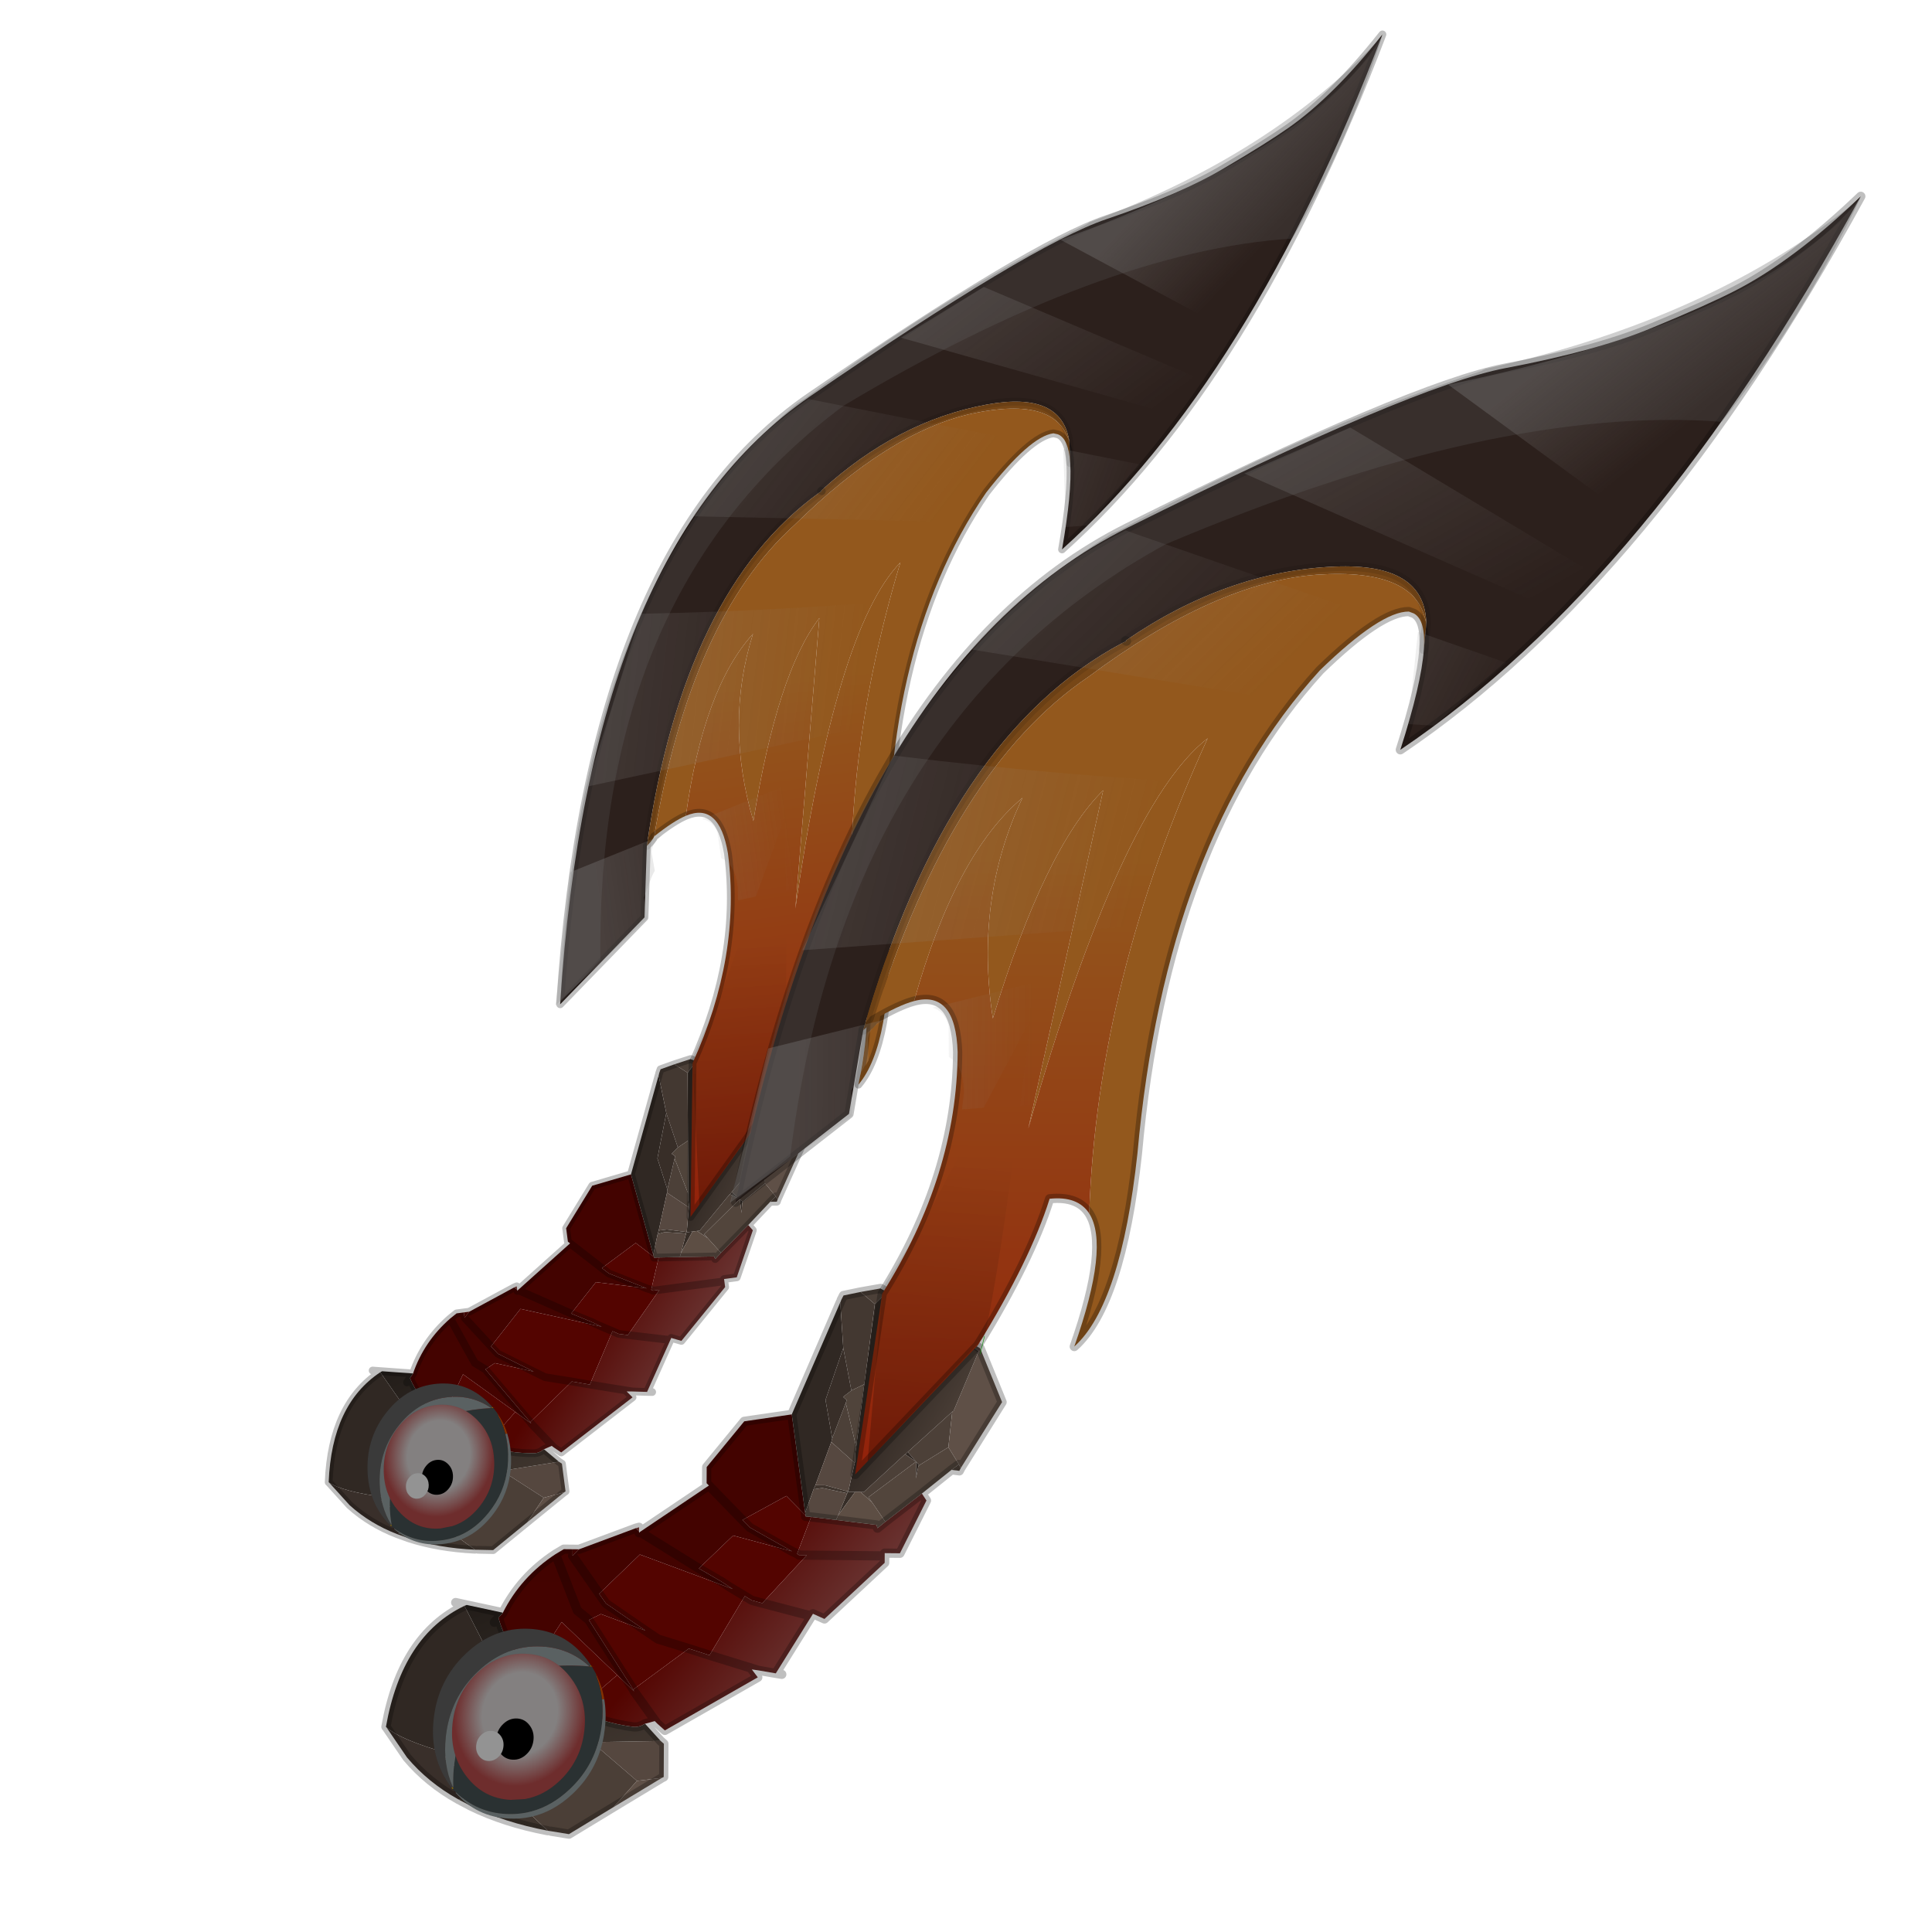 <?xml version="1.0" encoding="UTF-8" standalone="no"?>
<svg xmlns:xlink="http://www.w3.org/1999/xlink" height="440.0px" width="440.0px" xmlns="http://www.w3.org/2000/svg">
  <g transform="matrix(10.0, 0.0, 0.0, 10.0, 0.0, 0.0)">
    <use height="44.0" transform="matrix(1.0, 0.0, 0.0, 1.0, 0.0, 0.0)" width="44.0" xlink:href="#shape0"/>
    <use height="160.15" transform="matrix(-0.023, -0.175, -0.175, 0.023, 35.699, 32.176)" width="179.95" xlink:href="#sprite0"/>
    <use height="160.15" transform="matrix(0.001, -0.21, -0.21, -0.002, 42.304, 42.156)" width="179.95" xlink:href="#sprite0"/>
  </g>
  <defs>
    <g id="shape0" transform="matrix(1.0, 0.0, 0.0, 1.0, 0.0, 0.0)">
      <path d="M44.0 44.0 L0.0 44.0 0.0 0.0 44.0 0.0 44.0 44.0" fill="#33cc33" fill-opacity="0.0" fill-rule="evenodd" stroke="none"/>
    </g>
    <g id="sprite0" transform="matrix(1.0, 0.0, 0.0, 1.0, 0.5, 0.5)">
      <use height="67.65" transform="matrix(1.0, 0.0, 0.0, 1.0, -0.5, 92.0)" width="60.5" xlink:href="#sprite1"/>
      <use height="122.6" transform="matrix(1.0, 0.0, 0.0, 1.0, 38.8, -0.5)" width="140.65" xlink:href="#sprite2"/>
      <use height="111.95" transform="matrix(-0.007, -0.166, -0.184, 0.019, 22.619, 152.92)" width="111.95" xlink:href="#shape4"/>
    </g>
    <g id="sprite1" transform="matrix(1.0, 0.0, 0.0, 1.0, 0.5, 0.5)">
      <use height="67.65" transform="matrix(1.0, 0.0, 0.0, 1.0, -0.5, -0.5)" width="60.5" xlink:href="#shape1"/>
    </g>
    <g id="shape1" transform="matrix(1.0, 0.0, 0.0, 1.0, 0.5, 0.5)">
      <path d="M40.1 4.45 L40.5 4.65 39.9 5.45 39.8 4.6 40.1 4.45 M42.35 5.8 L46.2 5.4 41.8 10.2 40.35 8.95 40.4 8.9 42.35 5.8 M41.55 10.5 L37.4 14.95 37.4 15.3 36.3 14.05 36.85 14.45 40.75 9.3 41.55 10.5 M40.55 15.95 L40.7 15.9 41.55 15.9 42.3 15.8 47.05 16.95 43.2 18.4 42.8 18.5 40.55 15.95 M57.8 13.85 L59.1 12.55 59.2 12.7 59.5 13.25 59.1 15.4 57.8 13.85" fill="#4c4038" fill-rule="evenodd" stroke="none"/>
      <path d="M0.35 49.05 L3.25 52.15 3.7 55.9 3.7 55.95 4.05 56.15 3.65 58.75 2.95 57.4 Q1.2 53.75 0.35 49.05 M9.95 44.75 L10.0 44.7 10.0 44.8 9.95 44.75" fill="#3f352e" fill-rule="evenodd" stroke="none"/>
      <path d="M32.9 39.3 L33.35 39.3 33.25 39.65 32.9 39.3" fill="#530400" fill-opacity="0.812" fill-rule="evenodd" stroke="none"/>
      <path d="M30.9 45.8 L30.9 46.5 30.2 46.5 30.9 45.8 M30.65 22.15 L30.9 22.7 30.65 22.15 34.65 20.65 34.7 21.25 34.8 21.25 36.9 23.35 34.25 28.1 33.45 27.3 30.9 22.7 32.55 29.1 28.95 32.8 27.55 30.35 27.0 29.5 26.0 27.8 27.0 29.5 26.75 29.1 30.4 39.2 26.1 43.6 25.05 42.85 22.15 38.55 21.25 37.2 20.25 33.85 19.55 31.6 26.0 27.8 25.55 27.05 25.25 25.9 30.5 21.1 30.5 21.95 30.65 22.15 M15.75 39.85 L20.25 33.85 21.25 37.2 22.15 38.55 23.9 43.4 23.25 44.7 15.75 39.85 M13.5 45.95 L17.3 41.6 23.0 47.65 17.55 51.15 16.3 50.0 16.2 49.7 Q14.55 48.0 13.5 45.95" fill="#530400" fill-rule="evenodd" stroke="none"/>
      <path d="M45.75 22.8 L44.95 27.95 39.95 32.0 38.2 32.0 37.95 31.75 32.85 39.2 32.75 39.3 32.9 39.3 33.25 39.65 30.9 45.8 30.2 46.5 30.9 46.5 30.9 47.45 30.35 48.35 Q27.85 52.1 23.9 54.05 L23.4 54.5 Q20.6 53.75 17.55 51.15 L23.0 47.65 17.3 41.6 15.55 39.75 15.75 39.85 23.25 44.7 23.9 43.4 22.15 38.55 25.05 42.85 26.1 43.6 30.2 46.5 26.1 43.6 30.4 39.2 26.75 29.1 27.0 29.5 27.55 30.35 28.95 32.8 32.55 29.1 30.9 22.7 33.45 27.3 34.25 28.1 36.9 23.35 34.8 21.25 35.1 21.3 45.75 22.8 M38.2 32.0 L34.25 28.1 38.2 32.0 M30.35 48.35 L24.25 45.95 23.25 44.7 24.25 45.95 30.35 48.35 M28.95 32.8 L32.85 39.2 28.95 32.8" fill="url(#gradient0)" fill-rule="evenodd" stroke="none"/>
      <path d="M37.3 8.65 L34.2 12.6 33.5 13.45 33.85 13.55 34.35 17.95 34.65 20.65 30.65 22.15 30.5 21.95 30.5 21.1 25.25 25.9 25.55 27.05 26.0 27.8 19.55 31.6 17.95 26.25 19.55 31.6 20.25 33.85 15.75 39.85 15.55 39.75 12.1 37.25 15.55 39.75 17.3 41.6 13.5 45.95 Q12.1 43.2 11.7 39.8 11.65 39.2 12.05 38.55 L12.35 37.5 12.1 37.25 11.35 36.4 17.2 26.35 18.05 27.0 17.95 26.25 17.65 24.4 23.9 20.55 24.15 20.4 23.6 19.15 29.75 12.65 30.5 12.65 30.8 12.65 30.8 11.0 36.55 8.15 37.3 8.65 M30.5 12.65 L30.5 21.1 30.5 12.65 M25.25 25.9 L23.9 20.55 25.25 25.9" fill="url(#gradient1)" fill-rule="evenodd" stroke="none"/>
      <path d="M6.2 36.7 L6.3 36.5 9.9 36.5 10.2 36.85 10.0 44.3 5.85 39.4 6.2 36.7" fill="#55473f" fill-rule="evenodd" stroke="none"/>
      <path d="M41.8 10.2 L41.55 10.45 41.55 10.5 40.75 9.3 38.95 9.3 40.25 9.05 40.3 9.05 40.35 8.95 41.8 10.2 M42.8 18.5 L43.2 18.4 47.35 19.15 53.0 17.25 57.95 17.6 45.75 22.8 35.1 21.3 37.65 20.4 38.1 20.2 42.8 18.5 M24.65 58.2 Q21.35 64.95 11.45 66.65 L11.4 66.6 Q10.0 65.0 8.6 59.75 L9.4 58.75 14.35 55.4 17.5 54.5 24.65 58.2" fill="#302823" fill-rule="evenodd" stroke="none"/>
      <path d="M3.0 41.9 L5.85 39.4 10.0 44.3 10.0 44.7 9.95 44.75 3.05 50.15 3.3 52.2 3.25 52.15 0.35 49.05 0.3 48.7 0.0 46.75 3.0 41.9" fill="#4b3f37" fill-rule="evenodd" stroke="none"/>
      <path d="M54.75 5.15 L52.8 2.55 52.7 2.6 46.3 5.25 46.2 5.4 42.35 5.8 40.5 4.65 40.1 4.45 47.3 0.0 53.1 2.4 54.75 5.15 M5.85 39.4 L3.0 41.9 6.2 36.7 5.85 39.4" fill="#5f5047" fill-rule="evenodd" stroke="none"/>
      <path d="M3.25 52.15 L3.3 52.2 3.05 50.15 9.95 44.75 10.0 44.8 14.15 52.7 14.2 52.75 9.4 58.75 8.6 59.75 8.25 60.15 8.25 60.6 Q6.95 58.35 4.05 56.15 L3.7 55.95 3.7 55.9 3.25 52.15" fill="url(#gradient2)" fill-rule="evenodd" stroke="none"/>
      <path d="M17.5 54.5 L14.35 55.4 9.4 58.75 14.2 52.75 14.3 52.8 17.5 54.5" fill="#40352e" fill-rule="evenodd" stroke="none"/>
      <path d="M11.4 66.6 L8.15 64.35 Q5.45 62.05 3.65 58.75 L4.05 56.15 Q6.95 58.35 8.25 60.6 L8.25 60.15 8.6 59.75 Q10.0 65.0 11.4 66.6" fill="#392f2a" fill-rule="evenodd" stroke="none"/>
      <path d="M23.9 54.05 L23.95 54.05 24.75 57.95 24.65 58.2 17.5 54.5 14.3 52.8 14.2 52.75 14.15 52.7 10.0 44.8 10.0 44.7 10.0 44.3 10.2 36.85 12.05 38.55 Q11.65 39.2 11.7 39.8 12.1 43.2 13.5 45.95 14.55 48.0 16.2 49.7 L16.3 50.0 17.55 51.15 Q20.6 53.75 23.4 54.5 L23.9 54.05 M23.4 54.5 L22.9 54.95 23.4 54.5" fill="url(#gradient3)" fill-rule="evenodd" stroke="none"/>
      <path d="M46.2 5.4 L46.3 5.25 52.7 2.6 52.8 2.55 54.75 5.15 59.1 12.55 57.8 13.85 49.1 14.95 42.3 15.8 41.55 15.9 40.7 15.9 40.55 15.95 37.6 16.6 37.45 16.65 37.4 16.65 37.4 15.9 37.4 15.3 37.4 14.95 41.55 10.5 41.55 10.45 41.8 10.2 46.2 5.4" fill="url(#gradient4)" fill-rule="evenodd" stroke="none"/>
      <path d="M49.1 14.95 L57.8 13.85 59.1 15.4 58.7 17.25 58.2 17.5 58.05 17.55 57.95 17.6 53.0 17.25 48.4 16.35 49.1 14.95" fill="#433831" fill-rule="evenodd" stroke="none"/>
      <path d="M40.5 4.65 L42.35 5.8 40.4 8.9 40.35 8.95 40.3 9.05 40.25 9.05 38.95 9.3 40.75 9.3 36.85 14.45 36.3 14.05 34.2 12.6 37.3 8.65 39.9 5.45 40.5 4.65" fill="#52453c" fill-rule="evenodd" stroke="none"/>
      <path d="M37.4 15.9 L37.4 16.65 37.45 16.65 37.6 16.6 37.45 16.7 37.25 16.75 34.9 17.7 37.4 15.9" fill="#362d27" fill-rule="evenodd" stroke="none"/>
      <path d="M37.4 15.3 L37.4 15.9 34.9 17.7 34.35 17.95 33.85 13.55 33.5 13.45 34.2 12.6 36.3 14.05 37.4 15.3" fill="#5d4e44" fill-rule="evenodd" stroke="none"/>
      <path d="M37.6 16.6 L40.55 15.95 42.8 18.5 38.1 20.2 38.1 19.15 37.45 16.7 37.6 16.6 M37.25 16.75 L37.8 19.45 37.65 20.4 35.1 21.3 34.8 21.25 34.7 21.25 34.65 20.65 34.35 17.95 34.9 17.7 37.25 16.75" fill="#564840" fill-rule="evenodd" stroke="none"/>
      <path d="M42.3 15.8 L49.1 14.95 48.4 16.35 47.7 17.25 47.35 16.85 47.05 16.95 42.3 15.8" fill="#50443b" fill-rule="evenodd" stroke="none"/>
      <path d="M47.05 16.95 L47.35 16.85 47.7 17.25 48.4 16.35 53.0 17.25 47.35 19.15 43.2 18.4 47.05 16.95" fill="#382e28" fill-rule="evenodd" stroke="none"/>
      <path d="M37.45 16.7 L38.1 19.15 38.1 20.2 37.65 20.4 37.8 19.45 37.25 16.75 37.45 16.7" fill="#3f352e" fill-rule="evenodd" stroke="none"/>
      <path d="M54.75 5.15 L53.1 2.4 47.3 0.0 40.1 4.45 39.8 4.6 39.9 5.45 37.3 8.65 34.2 12.6 M59.1 12.55 L54.75 5.15 M59.5 13.25 L59.5 13.2 59.2 12.7 59.5 13.25 59.1 15.4 58.7 17.25 58.2 17.5 M57.95 17.6 L45.75 22.8 44.95 27.95 39.95 32.0 38.2 32.0 37.95 31.75 32.85 39.2 32.9 39.3 33.35 39.3 33.25 39.65 30.9 45.8 30.9 46.5 30.9 47.45 30.35 48.35 Q27.85 52.1 23.9 54.05 L23.95 54.05 24.75 57.95 25.0 59.15 M59.2 12.7 L59.1 12.55 M39.9 5.45 L40.5 4.65 M17.65 24.4 L23.9 20.55 24.15 20.4 23.6 19.15 29.75 12.65 30.5 12.65 30.8 12.65 30.8 11.0 36.55 8.15 37.3 8.65 M33.85 13.55 L34.35 17.95 M33.5 13.45 L34.2 12.6 M30.9 22.7 L30.65 22.15 30.5 21.95 30.5 21.1 30.5 12.65 M25.25 25.9 L25.55 27.05 26.0 27.8 27.0 29.5 27.55 30.35 28.95 32.8 M30.9 22.7 L33.45 27.3 34.25 28.1 38.2 32.0 M34.8 21.25 L34.7 21.25 34.65 20.65 34.35 17.95 M35.1 21.3 L34.8 21.25 M17.65 24.4 L17.55 23.75 M19.55 31.6 L17.95 26.25 18.05 27.0 17.2 26.35 11.35 36.4 12.1 37.25 15.55 39.75 15.75 39.85 23.25 44.7 24.25 45.95 30.35 48.35 M20.25 33.85 L19.55 31.6 M6.2 36.7 L6.3 36.5 9.9 36.5 10.2 36.85 12.05 38.55 12.35 37.5 12.1 37.25 M6.2 36.7 L3.0 41.9 0.0 46.75 0.3 48.7 M13.5 45.95 Q14.55 48.0 16.2 49.7 L16.3 50.0 17.55 51.15 Q20.6 53.75 23.4 54.5 L23.9 54.05 M13.5 45.95 Q12.1 43.2 11.7 39.8 11.65 39.2 12.05 38.55 M22.15 38.55 L21.25 37.2 20.25 33.85 M26.1 43.6 L25.05 42.85 22.15 38.55 M30.2 46.5 L26.1 43.6 M32.9 39.3 L33.25 39.65 M32.9 39.3 L32.75 39.3 32.85 39.2 28.95 32.8 M17.95 26.25 L17.65 24.4 M23.9 20.55 L25.25 25.9 M22.9 54.95 L23.4 54.5 M24.75 57.95 L24.65 58.2 Q21.35 64.95 11.45 66.65 L11.4 66.6 8.15 64.35 Q5.45 62.05 3.65 58.75 L2.95 57.4 Q1.2 53.75 0.35 49.05 M45.75 22.8 L35.1 21.3" fill="none" stroke="#000000" stroke-linecap="round" stroke-linejoin="round" stroke-opacity="0.251" stroke-width="1.0"/>
    </g>
    <linearGradient gradientTransform="matrix(1.0, 0.0, 0.0, 1.0, 0.0, 0.0)" gradientUnits="userSpaceOnUse" id="gradient0" spreadMethod="pad" x1="-819.2" x2="819.2">
      <stop offset="0.0" stop-color="#530400"/>
      <stop offset="1.0" stop-color="#350200"/>
    </linearGradient>
    <linearGradient gradientTransform="matrix(-0.006, -0.007, 0.772, -0.633, 4.15, 40.5)" gradientUnits="userSpaceOnUse" id="gradient1" spreadMethod="pad" x1="-819.2" x2="819.2">
      <stop offset="0.0" stop-color="#530400"/>
      <stop offset="1.0" stop-color="#6c3a38"/>
    </linearGradient>
    <linearGradient gradientTransform="matrix(-0.004, -0.004, 0.007, -0.007, 9.05, 52.1)" gradientUnits="userSpaceOnUse" id="gradient2" spreadMethod="pad" x1="-819.2" x2="819.2">
      <stop offset="0.0" stop-color="#55473f"/>
      <stop offset="1.0" stop-color="#3f352e"/>
    </linearGradient>
    <linearGradient gradientTransform="matrix(0.026, 0.011, -0.005, 0.012, 30.5, 49.05)" gradientUnits="userSpaceOnUse" id="gradient3" spreadMethod="pad" x1="-819.2" x2="819.2">
      <stop offset="0.0" stop-color="#3f352e"/>
      <stop offset="1.0" stop-color="#000000"/>
    </linearGradient>
    <linearGradient gradientTransform="matrix(0.003, 0.004, -0.007, 0.004, 49.3, 7.0)" gradientUnits="userSpaceOnUse" id="gradient4" spreadMethod="pad" x1="-819.2" x2="819.2">
      <stop offset="0.0" stop-color="#4c4038"/>
      <stop offset="1.0" stop-color="#302823"/>
    </linearGradient>
    <g id="sprite2" transform="matrix(1.0, 0.0, 0.0, 1.0, 0.5, 0.45)">
      <use height="122.5" transform="matrix(1.0, 0.0, 0.0, 1.0, -0.5, -0.45)" width="140.65" xlink:href="#shape2"/>
      <use height="122.05" transform="matrix(1.0, 0.0, 0.0, 1.0, 1.45, 0.1)" width="138.0" xlink:href="#sprite3"/>
    </g>
    <g id="shape2" transform="matrix(1.0, 0.0, 0.0, 1.0, 0.5, 0.45)">
      <path d="M90.05 47.2 L92.8 46.95 Q98.9 47.9 98.05 58.85 97.15 69.8 86.75 83.55 76.55 98.35 49.3 106.7 50.95 103.95 51.4 102.3 67.4 97.9 73.55 90.65 62.55 95.8 49.6 93.75 68.15 88.2 74.45 81.9 L37.7 89.85 Q72.75 80.0 80.2 70.6 53.85 82.45 28.55 83.2 25.05 80.95 14.1 84.75 18.7 79.7 35.1 78.0 69.15 75.1 87.7 58.45 94.15 51.9 94.15 48.85 L93.95 48.3 Q93.25 47.0 90.05 47.2" fill="#93581d" fill-rule="evenodd" stroke="none"/>
      <path d="M51.4 102.3 Q52.65 97.8 45.9 97.55 32.6 97.55 19.65 105.6 L0.0 108.45 14.15 95.2 Q23.45 89.55 30.1 87.5 30.45 84.45 28.55 83.2 53.85 82.45 80.2 70.6 72.75 80.0 37.7 89.85 L74.45 81.9 Q68.15 88.2 49.6 93.75 62.55 95.8 73.55 90.65 67.4 97.9 51.4 102.3" fill="url(#gradient5)" fill-rule="evenodd" stroke="none"/>
      <path d="M90.05 47.2 Q86.3 47.45 79.15 49.7 97.7 22.65 139.65 0.05 132.6 7.3 129.3 13.6 127.7 16.65 125.2 22.55 122.65 28.45 120.65 38.5 118.65 48.55 102.95 79.4 87.2 110.2 29.4 121.55 L39.1 109.3 48.2 107.8 Q80.25 98.8 90.5 79.8 L90.65 79.45 90.7 79.55 Q98.35 68.6 98.95 56.9 99.45 47.05 92.8 46.95 L90.05 47.2" fill="#2c201c" fill-rule="evenodd" stroke="none"/>
      <path d="M92.8 46.95 Q99.45 47.05 98.95 56.9 98.35 68.6 90.7 79.55 L90.65 79.45 90.5 79.8 Q80.25 98.8 48.2 107.8 48.9 106.9 49.3 106.7 76.55 98.35 86.75 83.55 97.15 69.8 98.05 58.85 98.9 47.9 92.8 46.95" fill="#774717" fill-rule="evenodd" stroke="none"/>
      <path d="M90.7 79.55 L90.65 79.45" fill="none" stroke="#000000" stroke-linecap="round" stroke-linejoin="round" stroke-opacity="0.2" stroke-width="1.0"/>
      <path d="M90.05 47.2 L92.8 46.95 Q99.45 47.05 98.95 56.9 98.35 68.6 90.7 79.55 M90.65 79.45 L90.5 79.8 Q80.25 98.8 48.2 107.8" fill="none" stroke="#000000" stroke-linecap="round" stroke-linejoin="round" stroke-opacity="0.102" stroke-width="1.0"/>
      <path d="M48.2 107.8 L39.1 109.3 29.4 121.55 Q87.2 110.2 102.95 79.4 118.65 48.55 120.65 38.5 122.65 28.45 125.2 22.55 127.7 16.65 129.3 13.6 132.6 7.3 139.65 0.05 97.7 22.65 79.15 49.7 86.3 47.45 90.05 47.2 M48.2 107.8 Q48.9 106.9 49.3 106.7 50.95 103.95 51.4 102.3 52.65 97.8 45.9 97.55 32.6 97.55 19.65 105.6 L0.0 108.45 14.15 95.2 Q23.45 89.55 30.1 87.5 30.45 84.45 28.55 83.2 25.05 80.95 14.1 84.75 18.7 79.7 35.1 78.0 69.15 75.1 87.7 58.45 94.15 51.9 94.15 48.85 L93.95 48.3 Q93.25 47.0 90.05 47.2" fill="none" stroke="#000000" stroke-linecap="round" stroke-linejoin="round" stroke-opacity="0.251" stroke-width="1.0"/>
      <path d="M120.55 40.65 L120.3 41.15 Q113.95 59.7 102.65 80.3 L102.3 81.1 Q82.8 112.2 29.6 121.5 L34.45 115.65 Q81.85 109.95 101.2 75.25 116.7 39.5 115.05 15.0 126.2 6.4 139.45 0.1 126.2 16.0 120.55 40.65" fill="#585858" fill-opacity="0.282" fill-rule="evenodd" stroke="none"/>
    </g>
    <linearGradient gradientTransform="matrix(0.042, 0.0, 0.0, 1.0, 32.7, 2.55)" gradientUnits="userSpaceOnUse" id="gradient5" spreadMethod="pad" x1="-819.2" x2="819.2">
      <stop offset="0.0" stop-color="#93200a"/>
      <stop offset="1.0" stop-color="#93581d"/>
    </linearGradient>
    <g id="sprite3" transform="matrix(1.0, 0.0, 0.0, 1.0, 0.0, 0.0)">
      <use height="122.05" transform="matrix(1.0, 0.0, 0.0, 1.0, 0.0, 0.0)" width="138.0" xlink:href="#shape3"/>
    </g>
    <g id="shape3" transform="matrix(1.0, 0.0, 0.0, 1.0, 0.0, 0.0)">
      <path d="M92.6 30.65 L96.45 27.8 112.6 55.2 107.5 66.65 92.6 32.0 92.6 30.65" fill="url(#gradient6)" fill-rule="evenodd" stroke="none"/>
      <path d="M90.5 47.75 L80.5 48.75 80.35 45.95 87.25 38.15 90.5 47.75" fill="url(#gradient7)" fill-rule="evenodd" stroke="none"/>
      <path d="M102.35 23.75 Q120.15 8.35 138.0 0.0 124.7 10.65 117.35 44.6 L102.35 23.75" fill="url(#gradient8)" fill-rule="evenodd" stroke="none"/>
      <path d="M88.15 96.25 L82.75 61.05 Q87.85 59.15 91.85 51.75 L101.2 79.5 Q95.75 90.05 88.15 96.25" fill="url(#gradient9)" fill-rule="evenodd" stroke="none"/>
      <path d="M38.7 90.65 L39.05 86.25 39.05 86.15 39.15 86.1 53.9 82.05 49.25 100.2 Q48.9 98.9 47.3 98.45 L43.9 98.4 43.9 98.35 Q42.95 96.75 40.0 96.75 L38.25 96.95 38.45 94.6 48.1 89.55 38.7 90.65 M47.9 105.45 L44.7 117.85 44.65 118.0 27.9 122.05 37.4 108.95 37.4 108.9 40.2 108.95 42.8 107.55 Q43.15 107.3 43.45 107.1 L45.7 107.2 Q46.9 107.2 47.9 105.45" fill="url(#gradient10)" fill-rule="evenodd" stroke="none"/>
      <path d="M38.45 94.6 Q32.35 97.7 26.3 100.85 L18.8 105.45 0.0 107.0 13.65 94.4 Q20.45 92.85 38.7 90.65 L48.1 89.55 38.45 94.6" fill="url(#gradient11)" fill-rule="evenodd" stroke="none"/>
      <path d="M73.75 67.4 Q74.4 85.3 76.55 104.55 L55.35 114.35 58.8 72.0 73.75 67.4" fill="url(#gradient12)" fill-rule="evenodd" stroke="none"/>
      <path d="M13.65 94.4 L11.75 94.85" fill="none" stroke="#009300" stroke-linecap="round" stroke-linejoin="round" stroke-width="0.05"/>
    </g>
    <linearGradient gradientTransform="matrix(-0.018, -0.011, 0.012, -0.021, 104.85, 50.3)" gradientUnits="userSpaceOnUse" id="gradient6" spreadMethod="pad" x1="-819.2" x2="819.2">
      <stop offset="0.0" stop-color="#939393" stop-opacity="0.282"/>
      <stop offset="0.988" stop-color="#939393" stop-opacity="0.0"/>
    </linearGradient>
    <linearGradient gradientTransform="matrix(-0.007, -0.013, 0.006, -0.003, 86.7, 47.85)" gradientUnits="userSpaceOnUse" id="gradient7" spreadMethod="pad" x1="-819.2" x2="819.2">
      <stop offset="0.0" stop-color="#939393" stop-opacity="0.282"/>
      <stop offset="0.988" stop-color="#939393" stop-opacity="0.0"/>
    </linearGradient>
    <linearGradient gradientTransform="matrix(-0.007, -0.006, 0.017, -0.021, 125.2, 15.55)" gradientUnits="userSpaceOnUse" id="gradient8" spreadMethod="pad" x1="-819.2" x2="819.2">
      <stop offset="0.0" stop-color="#939393" stop-opacity="0.282"/>
      <stop offset="0.988" stop-color="#939393" stop-opacity="0.0"/>
    </linearGradient>
    <linearGradient gradientTransform="matrix(-0.02, -0.019, 0.019, -0.019, 87.85, 92.1)" gradientUnits="userSpaceOnUse" id="gradient9" spreadMethod="pad" x1="-819.2" x2="819.2">
      <stop offset="0.0" stop-color="#939393" stop-opacity="0.282"/>
      <stop offset="0.988" stop-color="#939393" stop-opacity="0.0"/>
    </linearGradient>
    <linearGradient gradientTransform="matrix(0.0, -0.016, 0.024, 0.0, 40.9, 102.05)" gradientUnits="userSpaceOnUse" id="gradient10" spreadMethod="pad" x1="-819.2" x2="819.2">
      <stop offset="0.0" stop-color="#939393" stop-opacity="0.282"/>
      <stop offset="0.988" stop-color="#939393" stop-opacity="0.0"/>
    </linearGradient>
    <linearGradient gradientTransform="matrix(-0.021, 0.002, -0.001, -0.011, 16.4, 100.9)" gradientUnits="userSpaceOnUse" id="gradient11" spreadMethod="pad" x1="-819.2" x2="819.2">
      <stop offset="0.0" stop-color="#000000" stop-opacity="0.0"/>
      <stop offset="0.988" stop-color="#000000" stop-opacity="0.243"/>
    </linearGradient>
    <linearGradient gradientTransform="matrix(-0.008, -0.029, 0.028, -0.007, 68.75, 101.4)" gradientUnits="userSpaceOnUse" id="gradient12" spreadMethod="pad" x1="-819.2" x2="819.2">
      <stop offset="0.0" stop-color="#939393" stop-opacity="0.282"/>
      <stop offset="0.988" stop-color="#939393" stop-opacity="0.0"/>
    </linearGradient>
    <g id="shape4" transform="matrix(1.0, 0.0, 0.0, 1.0, 42.0, 26.5)">
      <path d="M-22.6 71.9 L-24.85 69.8 -22.4 71.7 -22.6 71.9" fill="#260c0c" fill-rule="evenodd" stroke="none"/>
      <path d="M56.45 -7.0 L56.65 -6.75 57.1 -6.2 59.1 -6.15 57.2 -6.15 55.75 -6.15 55.6 -6.25 56.45 -7.0 M-22.55 71.95 L-22.6 71.9 -22.4 71.7 -22.55 71.95 M-24.85 69.8 L-25.1 69.55 -25.45 69.2 -25.6 69.05 -24.8 68.6 -24.4 69.2 -24.35 69.35 -24.85 69.8 -24.3 69.4 -24.25 69.45 Q-24.0 69.85 -24.85 69.8 M57.1 -6.2 L57.2 -6.15 57.1 -6.2" fill="#8a7008" fill-rule="evenodd" stroke="none"/>
      <path d="M60.05 -2.55 L61.65 -0.05 61.8 0.2 63.15 2.45 Q65.8 7.1 67.4 12.2 L67.4 12.25 67.45 12.45 66.05 12.75 Q64.75 7.55 62.5 2.8 L61.3 0.5 60.05 -2.55 M-24.35 69.35 L-24.4 69.2 -24.35 69.2 -24.35 69.35 M-22.4 71.7 L-22.35 71.7 -22.55 71.95 -22.4 71.7" fill="#843200" fill-rule="evenodd" stroke="none"/>
      <path d="M-24.35 69.35 L-24.3 69.4 -24.85 69.8 -24.35 69.35" fill="#5b1300" fill-rule="evenodd" stroke="none"/>
      <path d="M-25.6 69.05 Q-42.0 52.65 -42.0 29.45 -42.0 6.3 -25.6 -10.1 -9.2 -26.5 13.95 -26.5 37.15 -26.5 53.55 -10.1 L56.45 -7.0 55.6 -6.25 Q41.1 -16.5 23.1 -16.5 -0.05 -16.5 -16.45 -0.1 -32.85 16.3 -32.85 39.45 -32.85 55.65 -24.8 68.6 L-25.6 69.05" fill="#3a3a3a" fill-rule="evenodd" stroke="none"/>
      <path d="M57.2 -6.15 L57.7 -5.55 59.4 -3.35 59.75 -2.9 59.8 -2.85 60.05 -2.55 61.3 0.5 62.5 2.8 Q64.75 7.55 66.05 12.75 67.7 19.45 67.7 26.85 67.7 45.45 57.2 59.65 54.55 63.2 51.3 66.45 41.0 76.75 28.0 80.6 20.3 82.85 11.7 82.85 -7.15 82.85 -22.35 71.7 L-22.4 71.7 -24.85 69.8 Q-24.0 69.85 -24.25 69.45 L-24.3 69.4 -24.35 69.35 -24.35 69.2 -24.45 68.6 Q-27.85 47.5 -19.65 26.45 -3.8 -7.95 55.6 -6.25 L55.75 -6.15 57.2 -6.15" fill="#2a3132" fill-rule="evenodd" stroke="none"/>
      <path d="M-24.8 68.6 L-24.45 68.6 -24.35 69.2 -24.4 69.2 -24.8 68.6" fill="#31393a" fill-rule="evenodd" stroke="none"/>
      <path d="M67.45 12.45 Q69.95 20.4 69.95 29.45 69.95 47.1 60.45 60.85 57.45 65.15 53.55 69.05 42.35 80.25 28.0 83.8 21.3 85.45 13.95 85.45 -7.15 85.45 -22.55 71.95 L-22.35 71.7 Q-7.15 82.85 11.7 82.85 20.3 82.85 28.0 80.6 41.0 76.75 51.3 66.45 54.55 63.2 57.2 59.65 67.7 45.45 67.7 26.85 67.7 19.45 66.05 12.75 L67.45 12.45 M-24.8 68.6 Q-32.85 55.65 -32.85 39.45 -32.85 16.3 -16.45 -0.1 -0.05 -16.5 23.1 -16.5 41.1 -16.5 55.6 -6.25 -3.8 -7.95 -19.65 26.45 -27.85 47.5 -24.45 68.6 L-24.8 68.6" fill="#5a6162" fill-rule="evenodd" stroke="none"/>
      <path d="M56.45 -7.0 L56.65 -6.75 57.1 -6.2 M57.2 -6.15 L57.7 -5.55 59.4 -3.35 59.75 -2.9 59.8 -2.85 60.05 -2.55 61.65 -0.05 61.8 0.2 63.15 2.45 Q65.8 7.1 67.4 12.2 L67.4 12.25 67.45 12.45 Q69.95 20.4 69.95 29.45 69.95 47.1 60.45 60.85 57.45 65.15 53.55 69.05 42.35 80.25 28.0 83.8 21.3 85.45 13.95 85.45 -7.15 85.45 -22.55 71.95 L-22.6 71.9 -24.85 69.8 -25.1 69.55 -25.45 69.2 -25.6 69.05 Q-42.0 52.65 -42.0 29.45 -42.0 6.3 -25.6 -10.1 -9.2 -26.5 13.95 -26.5 37.15 -26.5 53.55 -10.1 L56.45 -7.0 M57.2 -6.15 L57.1 -6.2" fill="none" stroke="#000000" stroke-linecap="round" stroke-linejoin="round" stroke-opacity="0.153" stroke-width="0.05"/>
      <path d="M56.75 31.35 Q56.75 49.2 44.15 61.85 35.0 71.0 23.1 73.5 L22.9 73.55 13.65 74.45 Q-4.2 74.45 -16.8 61.85 -22.1 56.55 -25.15 50.35 -29.4 41.75 -29.4 31.35 -29.4 27.35 -28.75 23.65 -26.6 10.7 -16.8 0.9 -11.65 -4.25 -5.65 -7.3 3.05 -11.75 13.65 -11.75 31.5 -11.75 44.15 0.9 53.95 10.7 56.15 23.65 56.75 27.35 56.75 31.35 M-4.0 -7.3 L-5.65 -7.3 -4.0 -7.3" fill="url(#gradient13)" fill-rule="evenodd" stroke="none"/>
      <path d="M56.75 31.35 Q56.75 49.2 44.15 61.85 35.0 71.0 23.1 73.5 L22.9 73.55 13.65 74.45 Q-4.2 74.45 -16.8 61.85 -22.1 56.55 -25.15 50.35 -29.4 41.75 -29.4 31.35 -29.4 27.35 -28.75 23.65 -26.6 10.7 -16.8 0.9 -11.65 -4.25 -5.65 -7.3 3.05 -11.75 13.65 -11.75 31.5 -11.75 44.15 0.9 53.95 10.7 56.15 23.65 56.75 27.35 56.75 31.35 M-5.65 -7.3 L-4.0 -7.3" fill="none" stroke="#000000" stroke-linecap="round" stroke-linejoin="round" stroke-opacity="0.153" stroke-width="0.05"/>
      <path d="M24.35 38.65 Q24.35 43.7 20.75 47.25 17.2 50.8 12.2 50.8 7.15 50.8 3.6 47.25 0.05 43.7 0.05 38.65 0.05 33.65 3.6 30.1 7.15 26.5 12.2 26.5 17.2 26.5 20.75 30.1 24.35 33.65 24.35 38.65" fill="#000000" fill-rule="evenodd" stroke="none"/>
      <path d="M24.35 38.65 Q24.35 43.7 20.75 47.25 17.2 50.8 12.2 50.8 7.15 50.8 3.6 47.25 0.05 43.7 0.05 38.65 0.05 33.65 3.6 30.1 7.15 26.5 12.2 26.5 17.2 26.5 20.75 30.1 24.35 33.65 24.35 38.65 Z" fill="none" stroke="#000000" stroke-linecap="round" stroke-linejoin="round" stroke-opacity="0.153" stroke-width="0.05"/>
      <path d="M2.7 37.1 Q5.3 39.7 5.3 43.4 5.3 47.1 2.7 49.7 0.1 52.3 -3.6 52.3 -7.3 52.3 -9.9 49.7 -12.5 47.1 -12.5 43.4 -12.5 39.7 -9.9 37.1 -7.3 34.5 -3.6 34.5 0.1 34.5 2.7 37.1" fill="#939393" fill-rule="evenodd" stroke="none"/>
      <path d="M2.7 37.1 Q5.3 39.7 5.3 43.4 5.3 47.1 2.7 49.7 0.1 52.3 -3.6 52.3 -7.3 52.3 -9.9 49.7 -12.5 47.1 -12.5 43.4 -12.5 39.7 -9.9 37.1 -7.3 34.5 -3.6 34.5 0.1 34.5 2.7 37.1 Z" fill="none" stroke="#000000" stroke-linecap="round" stroke-linejoin="round" stroke-opacity="0.153" stroke-width="0.05"/>
    </g>
    <radialGradient cx="0" cy="0" gradientTransform="matrix(0.052, 0.0, 0.0, 0.052, 13.7, 23.65)" gradientUnits="userSpaceOnUse" id="gradient13" r="819.2" spreadMethod="pad">
      <stop offset="0.573" stop-color="#838080"/>
      <stop offset="1.0" stop-color="#6e2d2d"/>
    </radialGradient>
  </defs>
</svg>
